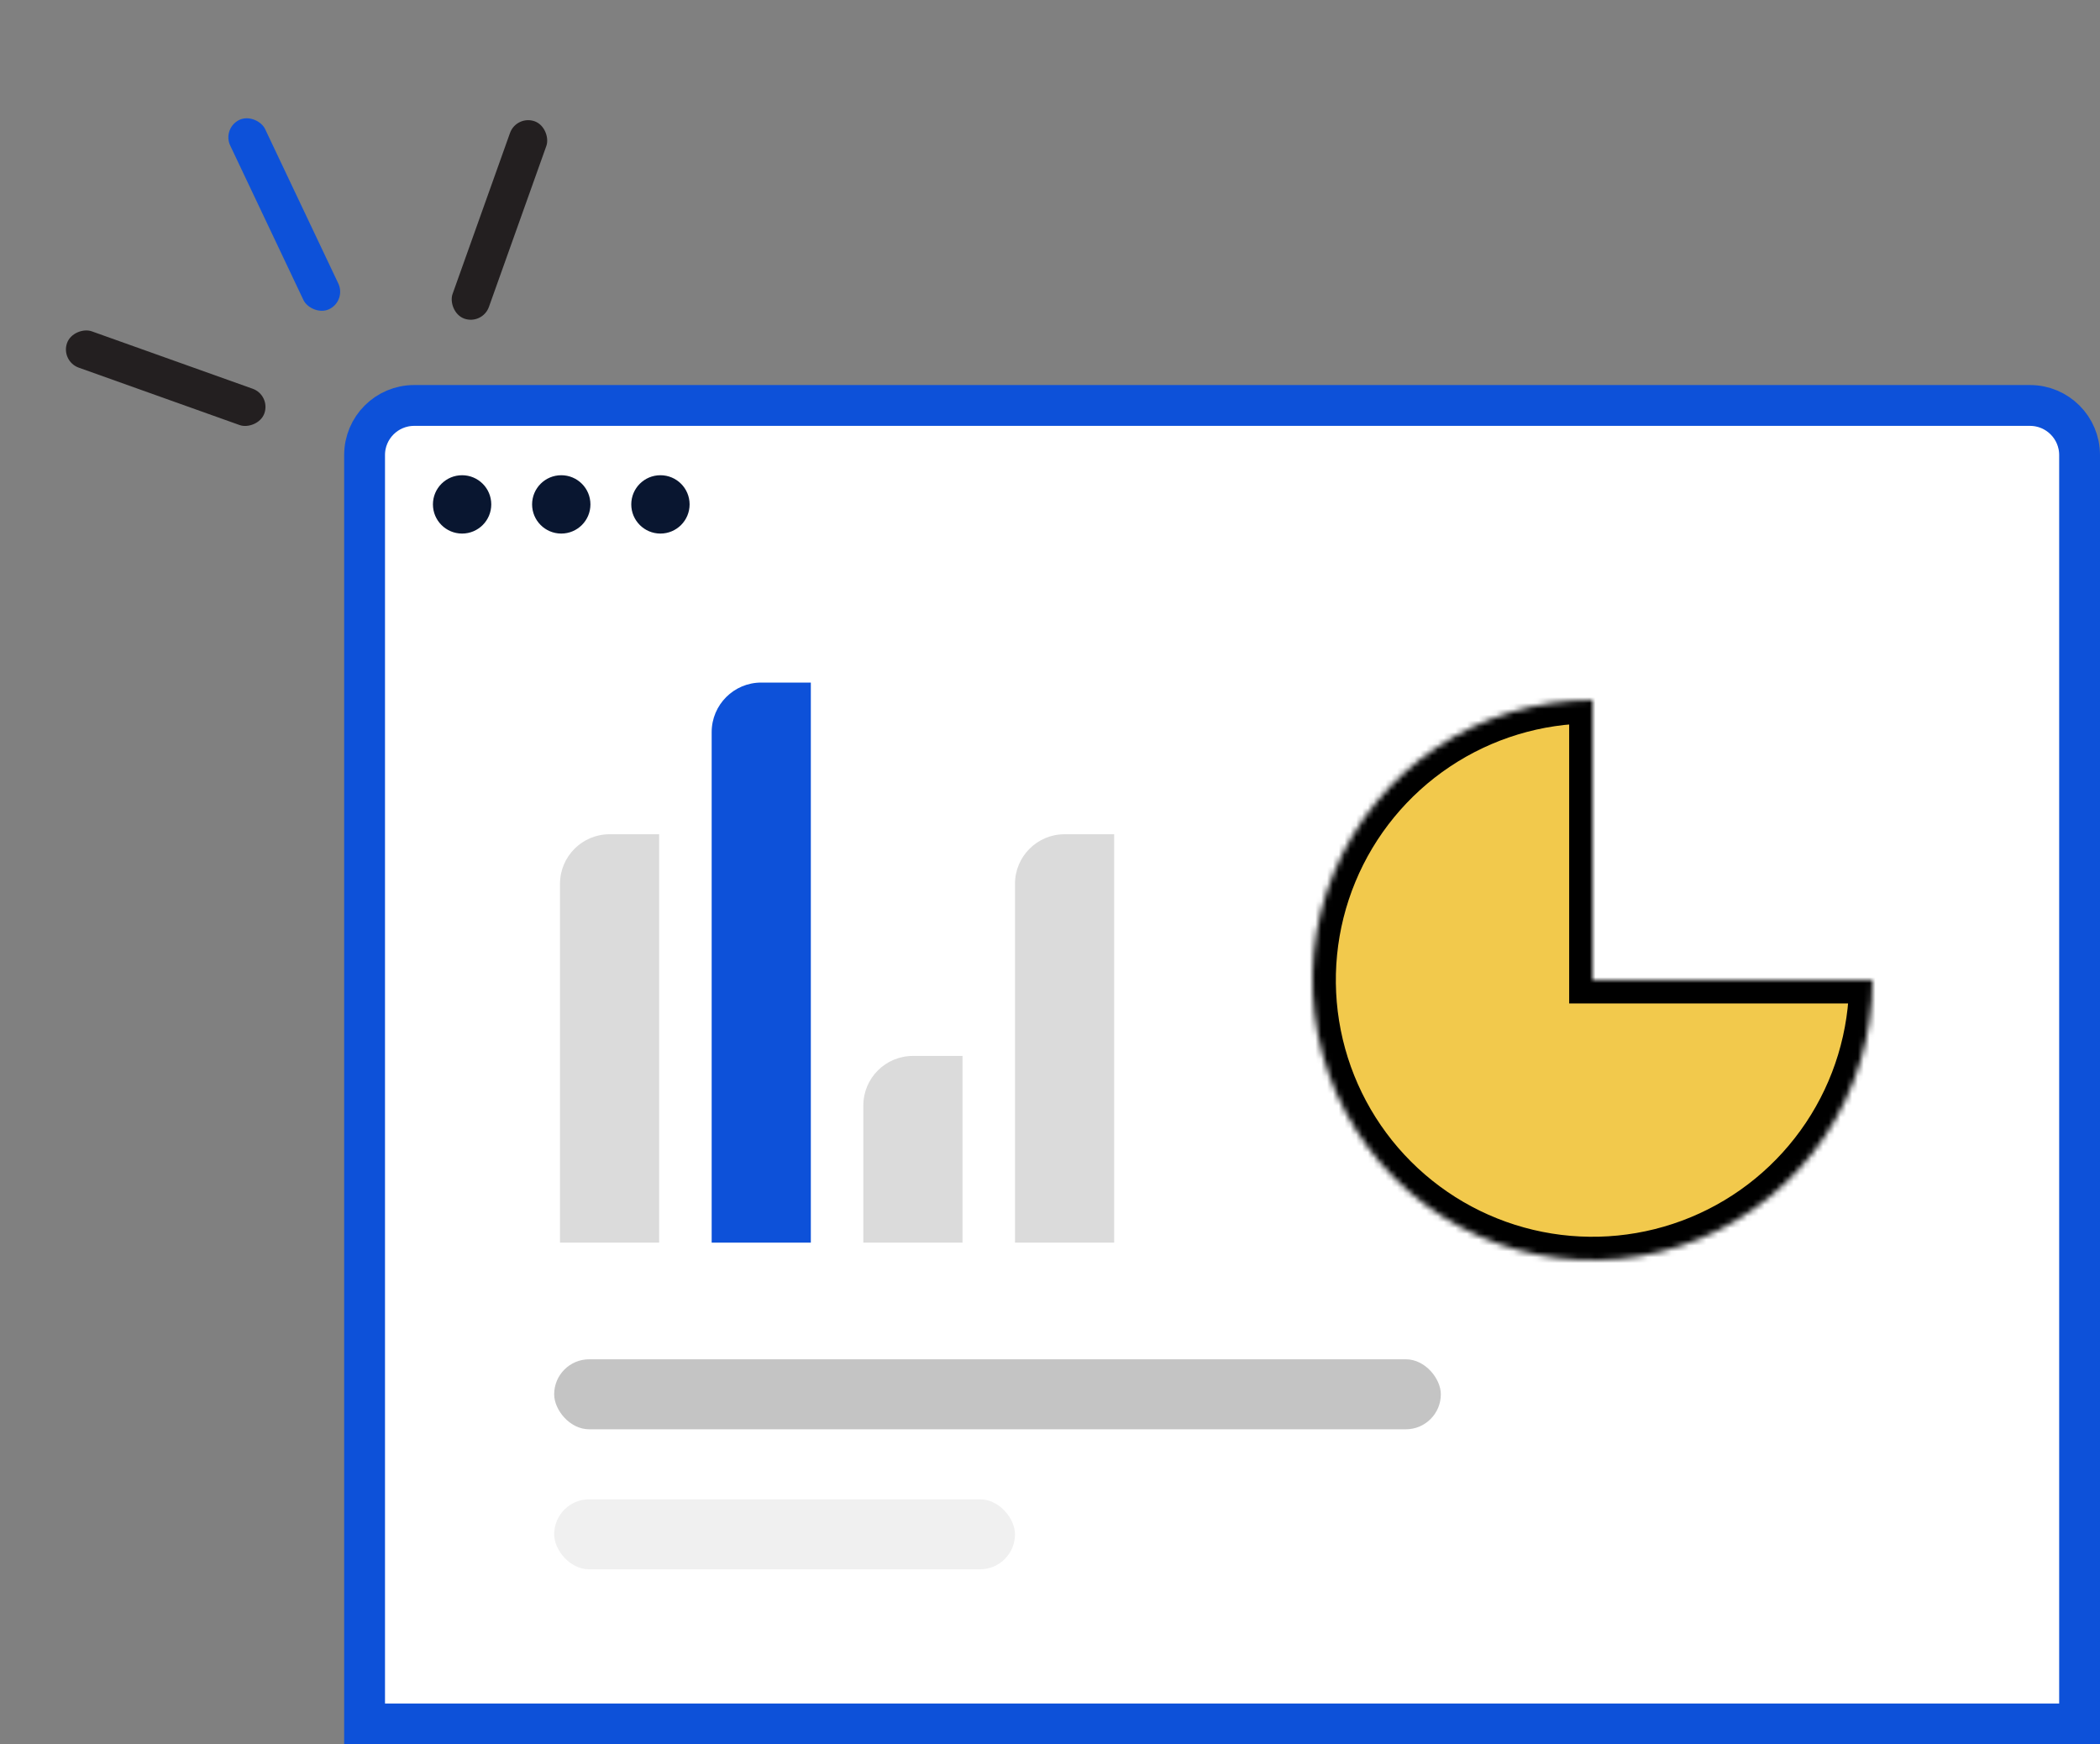 <svg width="360" height="299" viewBox="0 0 360 299" fill="none" xmlns="http://www.w3.org/2000/svg">
<rect x="0" y="0" width="360" height="299" fill="#808080" stroke="none"/>
<path d="M62.5 78C62.5 73.306 66.306 69.5 71 69.5H348C352.694 69.5 356.5 73.306 356.5 78V295.5H62.5V78Z" fill="white" stroke="#0D51D9" stroke-width="7"/>
<circle cx="79.217" cy="86.46" r="5" fill="#091630"/>
<circle cx="96.217" cy="86.46" r="5" fill="#091630"/>
<circle cx="113.217" cy="86.46" r="5" fill="#091630"/>
<rect x="38.052" y="21.966" width="6.615" height="35.912" rx="3.308" transform="rotate(-25.364 38.052 21.966)" fill="#0D51D9"/>
<rect x="10.384" y="61.909" width="6.615" height="35.912" rx="3.308" transform="rotate(-70.364 10.384 61.909)" fill="#231F20"/>
<rect x="88.54" y="19.68" width="6.615" height="35.912" rx="3.308" transform="rotate(19.636 88.54 19.68)" fill="#231F20"/>
<path d="M96 151.5C96 146.806 99.806 143 104.5 143H113V213H96V151.5Z" fill="#DBDBDB"/>
<path d="M174 151.5C174 146.806 177.806 143 182.5 143H191V213H174V151.5Z" fill="#DBDBDB"/>
<path d="M148 189.5C148 184.806 151.806 181 156.5 181H165V213H148V189.5Z" fill="#DBDBDB"/>
<path d="M122 125.5C122 120.806 125.806 117 130.5 117H139V213H122V125.5Z" fill="#0D51D9"/>
<mask id="path-12-inside-1_4252_66918" fill="white">
<path d="M321 168C321 177.494 318.185 186.774 312.911 194.667C307.636 202.561 300.14 208.713 291.369 212.346C282.598 215.979 272.947 216.93 263.636 215.078C254.325 213.226 245.772 208.654 239.059 201.941C232.346 195.228 227.774 186.675 225.922 177.364C224.07 168.053 225.021 158.402 228.654 149.631C232.287 140.86 238.439 133.364 246.333 128.089C254.226 122.815 263.506 120 273 120V168H321Z"/>
</mask>
<path d="M321 168C321 177.494 318.185 186.774 312.911 194.667C307.636 202.561 300.14 208.713 291.369 212.346C282.598 215.979 272.947 216.93 263.636 215.078C254.325 213.226 245.772 208.654 239.059 201.941C232.346 195.228 227.774 186.675 225.922 177.364C224.07 168.053 225.021 158.402 228.654 149.631C232.287 140.86 238.439 133.364 246.333 128.089C254.226 122.815 263.506 120 273 120V168H321Z" fill="#F2C94C" stroke="black" stroke-width="8" mask="url(#path-12-inside-1_4252_66918)"/>
<rect x="95" y="233" width="152" height="12" rx="6" fill="#C4C4C4"/>
<rect x="95" y="257" width="79" height="12" rx="6" fill="#F0F0F0"/>
</svg>
